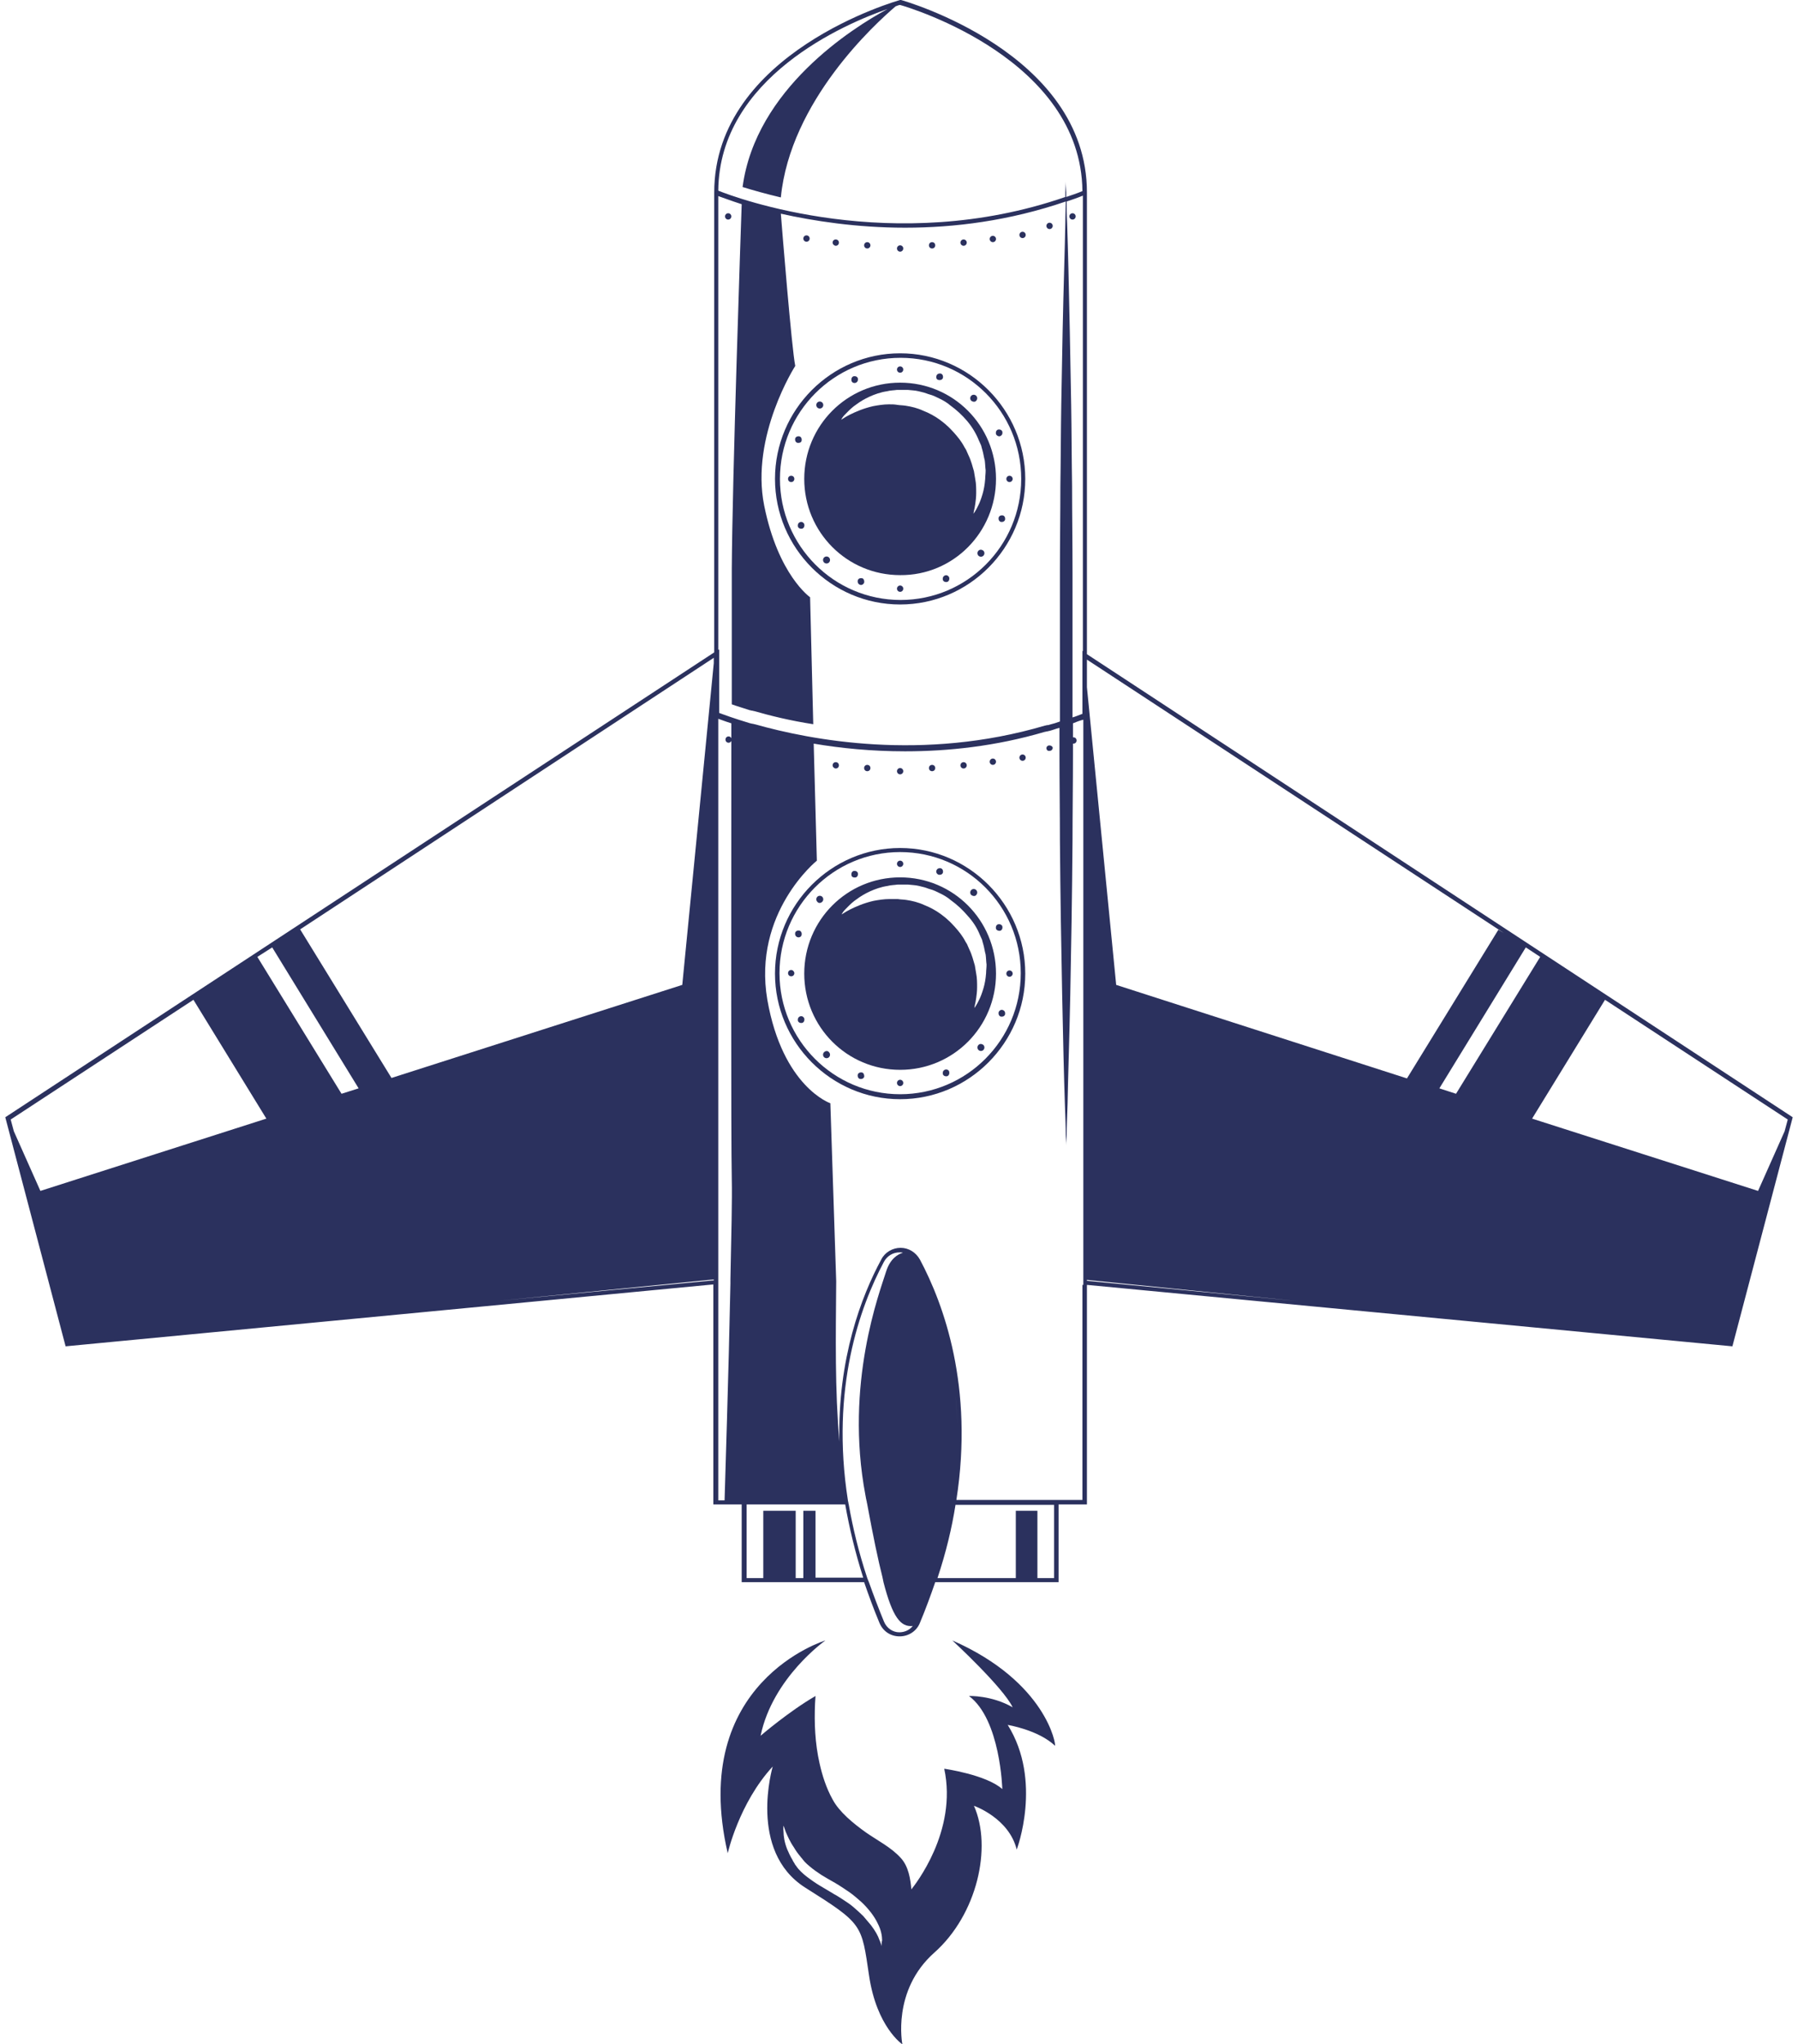 <svg width="292" height="332" viewBox="0 0 292 332" fill="none" xmlns="http://www.w3.org/2000/svg">
<path d="M176.52 106.24V31.256C176.52 8.511 146.621 0.073 146.329 0H146.256H146.183C145.89 0.073 115.992 8.511 115.992 31.256V105.947L1.078 181.298L0.859 181.444L10.654 218.643L115.846 208.591V244.323H120.451V256.942H140.335C141.066 259.07 141.87 261.271 142.82 263.546C143.405 264.94 144.648 265.747 146.11 265.747C147.572 265.747 148.887 264.866 149.399 263.546C150.349 261.271 151.154 259.07 151.885 256.942H171.914V244.323H176.52V208.665L281.346 218.643L291.141 181.444L176.52 106.24ZM176.52 208.004V207.858L210.804 211.306L176.52 208.004ZM175.789 208.665V243.589H171.914H155.32C158.171 225.246 153.274 211.82 149.399 204.556C148.741 203.382 147.572 202.648 146.256 202.648C144.94 202.648 143.697 203.382 143.113 204.556C139.896 210.499 136.022 220.624 136.314 234.124C135.583 225.54 135.729 217.249 135.802 208.078L134.852 179.17C134.852 179.17 127.103 176.529 124.618 162.368C122.206 148.208 132.659 139.77 132.659 139.77L132.147 120.767C136.46 121.501 141.504 122.015 146.987 122.015C153.931 122.015 161.68 121.208 169.648 118.86C169.794 118.86 169.867 118.786 170.014 118.786C170.16 118.786 170.233 118.713 170.379 118.713C170.964 118.566 171.476 118.346 172.06 118.199C172.06 119.593 172.06 120.987 172.06 122.455C172.06 127.297 172.133 131.993 172.133 136.542C172.207 145.713 172.353 154.224 172.499 161.561C172.645 168.898 172.791 174.988 172.938 179.243C173.011 181.371 173.084 183.059 173.084 184.232C173.157 185.406 173.157 185.993 173.157 185.993C173.157 185.993 173.157 185.406 173.23 184.232C173.23 183.059 173.303 181.444 173.376 179.243C173.449 174.988 173.669 168.898 173.815 161.561C173.961 154.224 174.107 145.713 174.18 136.542C174.18 131.993 174.253 127.224 174.253 122.455C174.253 121.868 174.253 121.281 174.253 120.767H174.327C174.619 120.767 174.838 120.547 174.838 120.254C174.838 119.96 174.619 119.74 174.327 119.74H174.253C174.253 119.006 174.253 118.199 174.253 117.466C174.765 117.246 175.35 117.025 175.935 116.879V198.099V207.711V207.931V208.298V208.665H175.789ZM171.183 256.282H168.478V245.35H164.97V256.282H152.25C153.639 252.1 154.589 248.138 155.174 244.396H171.183V256.282ZM143.551 263.326C142.674 261.198 141.87 259.07 141.139 257.016C141.066 256.869 141.066 256.796 140.993 256.649C140.919 256.502 140.919 256.429 140.846 256.282C139.457 252.1 138.507 248.138 137.849 244.396C137.849 244.249 137.776 244.176 137.776 244.029C137.776 243.882 137.703 243.809 137.703 243.662C134.852 225.467 139.677 212.187 143.551 204.923C144.063 203.969 145.013 203.382 146.11 203.382C146.256 203.382 146.475 203.382 146.621 203.455C145.817 203.676 144.575 204.409 143.917 206.464C142.893 209.765 137.118 224.733 140.554 242.855C140.627 243.149 140.627 243.369 140.7 243.589C140.7 243.736 140.773 243.809 140.773 243.956C140.773 244.103 140.846 244.176 140.846 244.323C141.797 249.459 142.601 253.347 143.332 256.209C143.332 256.355 143.405 256.429 143.405 256.576C143.405 256.722 143.478 256.796 143.478 256.942C144.94 262.592 146.256 264.279 148.23 264.059C147.718 264.72 146.914 265.086 146.037 265.086C145.013 265.086 143.99 264.426 143.551 263.326ZM132.44 256.282V245.35H130.466V256.282H129.223V245.35H123.96V256.282H121.255V244.323H137.264C137.922 248.065 138.873 252.1 140.188 256.209H132.44V256.282ZM1.736 181.811L31.415 162.368L43.257 181.665L6.56 193.404L2.248 183.719L1.736 181.811ZM144.136 1.467C138.434 4.549 122.717 14.454 120.598 30.375C122.279 30.889 124.326 31.476 126.811 32.063C128.346 16.435 142.089 3.889 145.452 1.027C145.817 0.88 146.037 0.807 146.183 0.807C148.01 1.321 175.569 9.685 175.789 31.036C174.911 31.402 174.034 31.696 173.157 31.989C173.157 31.769 173.157 31.476 173.157 31.256C173.084 30.082 173.084 29.495 173.084 29.495C173.084 29.495 173.084 30.082 173.011 31.256C173.011 31.476 173.011 31.769 173.011 31.989C145.013 41.674 119.355 32.063 116.65 30.962C116.796 12.546 137.338 3.815 144.136 1.467ZM233.757 176.749L247.793 153.857L250.132 155.398L236.462 177.629L233.757 176.749ZM243.334 150.996L228.494 175.135L181.271 159.947L176.52 111.596V107.12L244.211 151.509L243.334 150.996ZM175.789 105.726V106.167V106.607V115.925C175.204 116.145 174.692 116.365 174.18 116.512C174.18 113.577 174.18 110.642 174.18 107.634C174.18 106.9 174.18 106.24 174.18 105.506C174.18 105.36 174.18 105.213 174.18 105.066C174.18 104.919 174.18 104.773 174.18 104.626C174.18 100.737 174.18 96.849 174.18 93.033C174.18 88.191 174.107 83.495 174.107 78.946C174.034 74.397 174.034 69.922 173.961 65.74C173.888 61.558 173.815 57.596 173.742 53.927C173.595 46.59 173.449 40.5 173.303 36.245C173.23 34.851 173.23 33.75 173.23 32.723C174.107 32.43 174.984 32.136 175.862 31.769V105.726H175.789ZM116.65 105.506V31.843C117.308 32.063 118.624 32.576 120.451 33.163C120.305 37.419 118.916 77.993 118.843 92.52C118.843 95.014 118.843 99.05 118.843 104.112C118.843 104.259 118.843 104.406 118.843 104.552C118.843 104.699 118.843 104.846 118.843 104.993C118.843 107.854 118.843 111.009 118.843 114.384C119.647 114.678 120.671 114.971 121.767 115.338C121.913 115.338 121.986 115.411 122.133 115.411C122.279 115.411 122.352 115.485 122.498 115.485C125.057 116.218 128.273 117.025 132.074 117.612L131.563 96.995C131.563 96.995 126.372 93.4 124.106 82.101C121.84 70.802 129.15 59.43 129.15 59.43C128.565 56.495 127.03 37.492 126.811 34.704C132.074 35.878 139.092 36.979 146.987 36.979C154.955 36.979 163.873 35.878 173.084 32.723C173.084 33.677 173.011 34.851 173.011 36.172C172.938 40.427 172.718 46.517 172.572 53.854C172.499 57.522 172.426 61.484 172.353 65.666C172.28 69.848 172.28 74.324 172.207 78.873C172.207 83.422 172.133 88.191 172.133 92.96C172.133 96.335 172.133 99.71 172.133 103.085C172.133 103.232 172.133 103.379 172.133 103.525C172.133 103.672 172.133 103.819 172.133 103.966C172.133 105.139 172.133 106.313 172.133 107.561C172.133 110.789 172.133 113.944 172.133 117.172C171.549 117.392 171.037 117.539 170.452 117.686C170.306 117.759 170.233 117.759 170.087 117.759C169.94 117.759 169.867 117.832 169.721 117.832C149.838 123.702 131.636 120.18 122.571 117.612C122.425 117.612 122.352 117.539 122.206 117.539C122.06 117.539 121.986 117.466 121.84 117.466C119.136 116.659 117.381 115.998 116.796 115.778V106.24V105.8V105.506H116.65ZM155.174 226.64C155.32 228.108 155.393 229.649 155.467 231.189C155.393 229.722 155.32 228.181 155.174 226.64ZM115.919 107.707L110.802 159.947L63.579 175.061L48.74 150.922L47.862 151.509L115.919 106.827V107.707ZM44.207 153.857L58.243 176.749L55.465 177.629L41.795 155.398L44.207 153.857ZM115.919 207.784V207.931L81.196 211.233L115.919 207.784ZM116.65 208.591V208.225V207.858V116.732C117.089 116.879 117.82 117.172 118.77 117.466C118.77 118.273 118.77 119.08 118.77 119.887C118.697 119.74 118.551 119.593 118.331 119.593C118.039 119.593 117.82 119.813 117.82 120.107C117.82 120.4 118.039 120.621 118.331 120.621C118.551 120.621 118.697 120.474 118.77 120.327C118.77 147.547 118.697 184.159 118.843 191.496C118.916 194.724 118.77 200.814 118.624 207.711C118.624 207.858 118.624 207.931 118.624 208.078C118.624 208.225 118.624 208.298 118.624 208.445C118.331 223.045 117.747 240.874 117.673 243.662H116.65V208.591ZM285.513 193.404L248.816 181.665L260.658 162.368L290.337 181.811L289.826 183.719L285.513 193.404Z" fill="#2B315E"/>
<path d="M154.662 266.407C154.662 266.407 162.923 274.038 164.458 277.266C161.022 275.285 157.367 275.432 157.367 275.432C162.484 279.247 162.777 290.546 162.777 290.546C160.145 288.198 153.347 287.244 153.347 287.244C155.54 297.443 148.522 306.174 148.01 306.834C147.864 305.22 147.572 303.092 146.256 301.698C144.721 300.011 142.528 298.91 140.627 297.589C138.58 296.122 136.314 294.288 135.218 292.233C134.194 290.399 133.536 288.345 133.098 286.364C132.367 283.135 132.221 279.834 132.367 276.606C132.367 276.239 132.44 275.798 132.44 275.432C128.127 277.926 123.522 281.888 123.522 281.888C125.495 272.423 134.048 266.407 134.048 266.407C134.048 266.407 111.752 273.157 118.185 300.964C118.185 300.964 120.013 292.82 125.495 286.877C125.495 286.877 121.402 300.598 130.759 306.541C140.189 312.484 139.896 312.484 141.139 320.848C142.382 329.212 146.548 332 146.548 332C146.548 332 144.794 323.269 151.738 317.106C158.683 310.943 161.168 300.011 158.171 293.261C158.171 293.261 163.873 295.242 165.116 300.377C165.116 300.377 169.356 289.225 163.654 280.127C163.654 280.127 168.625 280.934 171.329 283.502C171.549 283.502 170.014 273.157 154.662 266.407ZM143.186 315.785C143.186 315.932 143.186 316.079 143.186 316.079C143.186 316.079 143.186 316.005 143.113 315.785C143.039 315.638 142.966 315.345 142.82 315.052C142.601 314.391 142.162 313.584 141.431 312.63C141.066 312.19 140.627 311.676 140.189 311.163C139.677 310.649 139.165 310.209 138.58 309.696C137.995 309.182 137.264 308.742 136.607 308.301C136.241 308.081 135.949 307.861 135.51 307.641C135.145 307.421 134.779 307.201 134.414 306.981C133.683 306.541 132.878 306.1 132.147 305.587C131.416 305.073 130.685 304.56 130.101 303.973C129.808 303.679 129.516 303.386 129.297 303.019C129.15 302.872 129.077 302.725 129.004 302.579C128.931 302.432 128.785 302.285 128.712 302.065C128.346 301.478 128.054 300.818 127.834 300.304C127.396 299.204 127.25 298.176 127.25 297.516C127.177 296.856 127.25 296.489 127.25 296.489C127.25 296.489 127.396 296.856 127.615 297.516C127.908 298.176 128.273 299.057 128.931 300.011C129.223 300.524 129.589 301.038 130.028 301.551C130.101 301.698 130.247 301.772 130.32 301.918C130.466 302.065 130.539 302.212 130.685 302.358C130.905 302.579 131.197 302.872 131.49 303.092C132.074 303.606 132.732 304.046 133.39 304.486C134.121 304.926 134.852 305.367 135.656 305.807C136.022 306.027 136.387 306.247 136.826 306.541C137.191 306.761 137.557 307.054 137.922 307.274C138.653 307.788 139.311 308.375 139.896 308.888C141.066 309.989 142.016 311.236 142.528 312.337C143.113 313.437 143.259 314.465 143.259 315.125C143.186 315.345 143.186 315.565 143.186 315.785Z" fill="#2B315E"/>
<path d="M130.978 39.253C131.27 39.253 131.49 39.033 131.49 38.739C131.49 38.446 131.27 38.226 130.978 38.226C130.685 38.226 130.466 38.446 130.466 38.739C130.466 39.033 130.685 39.253 130.978 39.253Z" fill="#2B315E"/>
<path d="M135.729 39.913C136.022 39.913 136.241 39.693 136.241 39.4C136.241 39.106 136.022 38.886 135.729 38.886C135.437 38.886 135.218 39.106 135.218 39.4C135.218 39.693 135.51 39.913 135.729 39.913Z" fill="#2B315E"/>
<path d="M140.846 40.354C141.129 40.354 141.358 40.124 141.358 39.84C141.358 39.556 141.129 39.326 140.846 39.326C140.564 39.326 140.335 39.556 140.335 39.84C140.335 40.124 140.564 40.354 140.846 40.354Z" fill="#2B315E"/>
<path d="M146.183 40.867C146.465 40.867 146.694 40.637 146.694 40.354C146.694 40.07 146.465 39.84 146.183 39.84C145.9 39.84 145.671 40.07 145.671 40.354C145.671 40.637 145.9 40.867 146.183 40.867Z" fill="#2B315E"/>
<path d="M161.241 39.326C161.524 39.326 161.753 39.096 161.753 38.813C161.753 38.529 161.524 38.299 161.241 38.299C160.959 38.299 160.73 38.529 160.73 38.813C160.73 39.096 160.959 39.326 161.241 39.326Z" fill="#2B315E"/>
<path d="M166.066 38.666C166.349 38.666 166.578 38.436 166.578 38.153C166.578 37.869 166.349 37.639 166.066 37.639C165.784 37.639 165.554 37.869 165.554 38.153C165.554 38.436 165.784 38.666 166.066 38.666Z" fill="#2B315E"/>
<path d="M170.452 37.199C170.735 37.199 170.964 36.969 170.964 36.685C170.964 36.401 170.735 36.172 170.452 36.172C170.17 36.172 169.94 36.401 169.94 36.685C169.94 36.969 170.17 37.199 170.452 37.199Z" fill="#2B315E"/>
<path d="M174.18 35.658C174.463 35.658 174.692 35.428 174.692 35.144C174.692 34.861 174.463 34.631 174.18 34.631C173.898 34.631 173.669 34.861 173.669 35.144C173.669 35.428 173.898 35.658 174.18 35.658Z" fill="#2B315E"/>
<path d="M118.258 35.658C118.541 35.658 118.77 35.428 118.77 35.144C118.77 34.861 118.541 34.631 118.258 34.631C117.976 34.631 117.747 34.861 117.747 35.144C117.747 35.428 117.976 35.658 118.258 35.658Z" fill="#2B315E"/>
<path d="M156.49 39.913C156.773 39.913 157.002 39.683 157.002 39.4C157.002 39.116 156.773 38.886 156.49 38.886C156.207 38.886 155.978 39.116 155.978 39.4C155.978 39.683 156.207 39.913 156.49 39.913Z" fill="#2B315E"/>
<path d="M151.373 40.354C151.665 40.354 151.885 40.133 151.885 39.84C151.885 39.547 151.665 39.326 151.373 39.326C151.08 39.326 150.861 39.547 150.861 39.84C150.861 40.133 151.08 40.354 151.373 40.354Z" fill="#2B315E"/>
<path d="M135.729 124.803C136.022 124.803 136.241 124.583 136.241 124.289C136.241 123.996 136.022 123.775 135.729 123.775C135.437 123.775 135.218 123.996 135.218 124.289C135.218 124.583 135.51 124.803 135.729 124.803Z" fill="#2B315E"/>
<path d="M140.846 125.243C141.139 125.243 141.358 125.023 141.358 124.729C141.358 124.436 141.139 124.216 140.846 124.216C140.554 124.216 140.335 124.436 140.335 124.729C140.335 125.023 140.554 125.243 140.846 125.243Z" fill="#2B315E"/>
<path d="M146.183 125.756C146.465 125.756 146.694 125.526 146.694 125.243C146.694 124.959 146.465 124.729 146.183 124.729C145.9 124.729 145.671 124.959 145.671 125.243C145.671 125.526 145.9 125.756 146.183 125.756Z" fill="#2B315E"/>
<path d="M161.241 124.216C161.524 124.216 161.753 123.986 161.753 123.702C161.753 123.418 161.524 123.188 161.241 123.188C160.959 123.188 160.73 123.418 160.73 123.702C160.73 123.986 160.959 124.216 161.241 124.216Z" fill="#2B315E"/>
<path d="M166.066 123.555C166.349 123.555 166.578 123.325 166.578 123.042C166.578 122.758 166.349 122.528 166.066 122.528C165.784 122.528 165.554 122.758 165.554 123.042C165.554 123.325 165.784 123.555 166.066 123.555Z" fill="#2B315E"/>
<path d="M170.452 121.061C170.379 121.061 170.379 121.061 170.306 121.061C170.087 121.134 169.94 121.281 169.94 121.501C169.94 121.721 170.087 121.941 170.306 121.941C170.379 121.941 170.379 121.941 170.452 121.941C170.745 121.941 170.964 121.721 170.964 121.428C170.964 121.281 170.745 121.061 170.452 121.061Z" fill="#2B315E"/>
<path d="M156.49 124.803C156.773 124.803 157.002 124.573 157.002 124.289C157.002 124.005 156.773 123.775 156.49 123.775C156.207 123.775 155.978 124.005 155.978 124.289C155.978 124.573 156.207 124.803 156.49 124.803Z" fill="#2B315E"/>
<path d="M151.373 125.243C151.665 125.243 151.885 125.023 151.885 124.729C151.885 124.436 151.665 124.216 151.373 124.216C151.08 124.216 150.861 124.436 150.861 124.729C150.861 125.023 151.08 125.243 151.373 125.243Z" fill="#2B315E"/>
<path d="M166.505 77.772C166.505 66.547 157.367 57.376 146.183 57.376C134.998 57.376 125.861 66.547 125.861 77.772C125.861 88.998 134.998 98.169 146.183 98.169C157.367 98.169 166.505 88.998 166.505 77.772ZM126.665 77.772C126.665 66.914 135.437 58.109 146.256 58.109C157.075 58.109 165.847 66.914 165.847 77.772C165.847 88.631 157.075 97.436 146.256 97.436C135.437 97.436 126.665 88.631 126.665 77.772Z" fill="#2B315E"/>
<path d="M161.753 77.772C161.753 69.115 154.809 62.145 146.183 62.145C137.557 62.145 130.612 69.115 130.612 77.772C130.612 86.43 137.557 93.4 146.183 93.4C154.809 93.474 161.753 86.43 161.753 77.772ZM144.355 65.666C143.478 65.666 142.601 65.813 141.797 65.96C140.188 66.327 138.873 66.914 137.995 67.354C137.557 67.574 137.191 67.794 136.972 67.941C136.753 68.088 136.607 68.161 136.607 68.161C136.607 68.161 136.68 68.014 136.826 67.794C136.972 67.574 137.264 67.28 137.63 66.914C137.995 66.547 138.434 66.106 139.092 65.666C139.677 65.226 140.408 64.786 141.212 64.419C142.016 64.052 143.039 63.685 144.063 63.539C144.575 63.392 145.232 63.392 145.671 63.319C146.256 63.319 146.841 63.319 147.425 63.319C148.01 63.392 148.595 63.392 149.18 63.539C149.472 63.612 149.765 63.685 150.057 63.759C150.349 63.832 150.642 63.979 150.934 64.052C151.519 64.199 152.104 64.492 152.689 64.786C153.274 65.079 153.785 65.373 154.297 65.813C155.32 66.547 156.271 67.427 157.075 68.381C157.879 69.335 158.537 70.435 158.975 71.536C159.122 71.829 159.195 72.049 159.341 72.343C159.414 72.636 159.487 72.93 159.56 73.15C159.706 73.664 159.779 74.251 159.926 74.764C159.999 75.278 159.999 75.865 160.072 76.378C160.072 76.892 159.999 77.332 159.999 77.772C159.926 78.726 159.779 79.533 159.56 80.267C159.341 81.001 159.122 81.588 158.902 82.028C158.464 82.982 158.098 83.422 158.098 83.422C158.098 83.422 158.098 83.275 158.171 82.982C158.244 82.688 158.317 82.321 158.391 81.808C158.464 81.294 158.537 80.707 158.537 80.047C158.537 79.386 158.537 78.579 158.391 77.846C158.317 77.406 158.244 76.965 158.171 76.525C158.025 76.085 157.952 75.718 157.806 75.278C157.66 74.838 157.513 74.397 157.294 73.957C157.221 73.737 157.075 73.517 157.002 73.297C156.929 73.077 156.782 72.857 156.636 72.636C156.198 71.756 155.54 70.949 154.882 70.215C154.516 69.848 154.224 69.481 153.785 69.115C153.42 68.748 152.981 68.454 152.616 68.161C151.812 67.574 150.861 67.06 149.911 66.694C148.961 66.253 148.01 66.033 147.06 65.886C146.621 65.813 146.037 65.813 145.671 65.74C145.232 65.666 144.867 65.666 144.355 65.666Z" fill="#2B315E"/>
<path d="M146.183 60.53C146.465 60.53 146.694 60.3 146.694 60.017C146.694 59.733 146.465 59.503 146.183 59.503C145.9 59.503 145.671 59.733 145.671 60.017C145.671 60.3 145.9 60.53 146.183 60.53Z" fill="#2B315E"/>
<path d="M163.946 78.286C164.229 78.286 164.458 78.056 164.458 77.772C164.458 77.489 164.229 77.259 163.946 77.259C163.664 77.259 163.434 77.489 163.434 77.772C163.434 78.056 163.664 78.286 163.946 78.286Z" fill="#2B315E"/>
<path d="M146.183 96.115C146.465 96.115 146.694 95.885 146.694 95.601C146.694 95.318 146.465 95.088 146.183 95.088C145.9 95.088 145.671 95.318 145.671 95.601C145.671 95.885 145.9 96.115 146.183 96.115Z" fill="#2B315E"/>
<path d="M128.492 77.259C128.2 77.259 127.981 77.479 127.981 77.772C127.981 78.066 128.2 78.286 128.492 78.286C128.785 78.286 129.004 78.066 129.004 77.772C129.004 77.479 128.785 77.259 128.492 77.259Z" fill="#2B315E"/>
<path d="M152.396 61.704C152.689 61.778 152.981 61.704 153.127 61.411C153.2 61.117 153.127 60.824 152.835 60.677C152.543 60.604 152.25 60.677 152.104 60.971C151.958 61.337 152.104 61.631 152.396 61.704Z" fill="#2B315E"/>
<path d="M162.192 84.009C162.119 84.302 162.192 84.596 162.484 84.743C162.777 84.816 163.069 84.743 163.215 84.449C163.288 84.156 163.215 83.862 162.923 83.715C162.63 83.642 162.338 83.715 162.192 84.009Z" fill="#2B315E"/>
<path d="M140.042 93.914C139.75 93.84 139.457 93.914 139.311 94.207C139.238 94.501 139.311 94.794 139.604 94.941C139.896 95.088 140.188 94.941 140.335 94.647C140.408 94.281 140.262 93.987 140.042 93.914Z" fill="#2B315E"/>
<path d="M130.174 71.609C130.247 71.316 130.174 71.022 129.881 70.876C129.589 70.802 129.296 70.876 129.15 71.169C129.077 71.463 129.15 71.756 129.443 71.903C129.735 71.976 130.101 71.903 130.174 71.609Z" fill="#2B315E"/>
<path d="M158.537 65.079C158.756 64.859 158.756 64.492 158.537 64.272C158.317 64.052 157.952 64.052 157.733 64.272C157.513 64.492 157.513 64.859 157.733 65.079C158.025 65.299 158.391 65.299 158.537 65.079Z" fill="#2B315E"/>
<path d="M158.902 89.438C158.683 89.658 158.683 90.025 158.902 90.245C159.122 90.465 159.487 90.465 159.706 90.245C159.926 90.025 159.926 89.658 159.706 89.438C159.414 89.218 159.122 89.218 158.902 89.438Z" fill="#2B315E"/>
<path d="M133.829 90.539C133.609 90.759 133.609 91.126 133.829 91.346C134.048 91.566 134.414 91.566 134.633 91.346C134.852 91.126 134.852 90.759 134.633 90.539C134.414 90.319 134.048 90.319 133.829 90.539Z" fill="#2B315E"/>
<path d="M133.536 66.18C133.756 65.96 133.756 65.593 133.536 65.373C133.317 65.153 132.952 65.153 132.732 65.373C132.513 65.593 132.513 65.96 132.732 66.18C132.952 66.4 133.317 66.4 133.536 66.18Z" fill="#2B315E"/>
<path d="M162.484 70.802C162.777 70.656 162.85 70.362 162.777 70.069C162.63 69.775 162.338 69.702 162.046 69.775C161.753 69.922 161.68 70.215 161.753 70.509C161.899 70.802 162.265 70.949 162.484 70.802Z" fill="#2B315E"/>
<path d="M153.42 93.474C153.127 93.62 153.054 93.914 153.127 94.207C153.274 94.501 153.566 94.574 153.858 94.501C154.151 94.354 154.224 94.061 154.151 93.767C154.005 93.474 153.712 93.327 153.42 93.474Z" fill="#2B315E"/>
<path d="M129.881 84.816C129.589 84.963 129.516 85.256 129.589 85.55C129.735 85.843 130.028 85.916 130.32 85.843C130.612 85.696 130.685 85.403 130.612 85.109C130.466 84.816 130.174 84.669 129.881 84.816Z" fill="#2B315E"/>
<path d="M139.019 62.145C139.311 61.998 139.384 61.704 139.311 61.411C139.165 61.117 138.873 61.044 138.58 61.117C138.288 61.264 138.215 61.558 138.288 61.851C138.361 62.145 138.726 62.291 139.019 62.145Z" fill="#2B315E"/>
<path d="M146.183 137.716C134.998 137.716 125.861 146.887 125.861 158.113C125.861 169.338 134.998 178.51 146.183 178.51C157.367 178.51 166.505 169.338 166.505 158.113C166.505 146.887 157.367 137.716 146.183 137.716ZM146.183 177.703C135.364 177.703 126.592 168.898 126.592 158.039C126.592 147.181 135.364 138.376 146.183 138.376C157.002 138.376 165.774 147.181 165.774 158.039C165.774 168.898 157.002 177.703 146.183 177.703Z" fill="#2B315E"/>
<path d="M146.183 142.485C137.557 142.485 130.612 149.455 130.612 158.113C130.612 166.77 137.557 173.741 146.183 173.741C154.809 173.741 161.753 166.77 161.753 158.113C161.753 149.455 154.809 142.485 146.183 142.485ZM159.122 151.803C159.268 152.096 159.341 152.316 159.487 152.61C159.56 152.903 159.633 153.197 159.706 153.417C159.853 153.931 159.926 154.518 160.072 155.031C160.145 155.545 160.145 156.132 160.218 156.645C160.218 157.159 160.145 157.599 160.145 158.039C160.072 158.993 159.926 159.8 159.706 160.534C159.487 161.268 159.268 161.855 159.048 162.295C158.61 163.249 158.244 163.689 158.244 163.689C158.244 163.689 158.244 163.542 158.317 163.249C158.391 162.955 158.464 162.588 158.537 162.075C158.61 161.561 158.683 160.974 158.683 160.314C158.683 159.653 158.683 158.846 158.537 158.113C158.464 157.672 158.391 157.232 158.317 156.792C158.171 156.352 158.098 155.985 157.952 155.545C157.806 155.105 157.66 154.664 157.44 154.224C157.367 154.004 157.221 153.784 157.148 153.564C157.075 153.344 156.929 153.124 156.782 152.903C156.344 152.023 155.686 151.216 155.028 150.482C154.662 150.115 154.37 149.749 153.931 149.382C153.566 149.015 153.127 148.721 152.762 148.428C151.958 147.841 151.007 147.327 150.057 146.96C149.107 146.52 148.156 146.3 147.206 146.153C146.768 146.08 146.183 146.08 145.817 146.007C145.232 146.007 144.867 146.007 144.428 146.007C143.551 146.007 142.674 146.153 141.87 146.3C140.262 146.667 138.946 147.254 138.069 147.694C137.63 147.914 137.264 148.134 137.045 148.281C136.826 148.428 136.68 148.501 136.68 148.501C136.68 148.501 136.753 148.354 136.899 148.134C137.045 147.914 137.338 147.621 137.703 147.254C138.069 146.887 138.507 146.447 139.165 146.007C139.75 145.566 140.481 145.126 141.285 144.759C142.089 144.392 143.113 144.026 144.136 143.879C144.648 143.732 145.306 143.732 145.744 143.659C146.329 143.659 146.914 143.659 147.499 143.659C148.083 143.732 148.668 143.732 149.253 143.879C149.545 143.952 149.838 144.026 150.13 144.099C150.423 144.172 150.715 144.319 151.007 144.392C151.592 144.539 152.177 144.833 152.762 145.126C153.347 145.42 153.858 145.713 154.37 146.153C155.393 146.887 156.344 147.768 157.148 148.721C158.025 149.675 158.683 150.702 159.122 151.803Z" fill="#2B315E"/>
<path d="M146.183 140.797C146.465 140.797 146.694 140.567 146.694 140.284C146.694 140 146.465 139.77 146.183 139.77C145.9 139.77 145.671 140 145.671 140.284C145.671 140.567 145.9 140.797 146.183 140.797Z" fill="#2B315E"/>
<path d="M163.946 158.626C164.229 158.626 164.458 158.396 164.458 158.113C164.458 157.829 164.229 157.599 163.946 157.599C163.664 157.599 163.434 157.829 163.434 158.113C163.434 158.396 163.664 158.626 163.946 158.626Z" fill="#2B315E"/>
<path d="M146.183 176.382C146.465 176.382 146.694 176.152 146.694 175.868C146.694 175.585 146.465 175.355 146.183 175.355C145.9 175.355 145.671 175.585 145.671 175.868C145.671 176.152 145.9 176.382 146.183 176.382Z" fill="#2B315E"/>
<path d="M128.492 157.526C128.2 157.526 127.981 157.746 127.981 158.039C127.981 158.333 128.2 158.553 128.492 158.553C128.785 158.553 129.004 158.333 129.004 158.039C129.004 157.819 128.785 157.526 128.492 157.526Z" fill="#2B315E"/>
<path d="M152.396 142.045C152.689 142.118 152.981 142.045 153.127 141.751C153.2 141.458 153.127 141.164 152.835 141.017C152.543 140.944 152.25 141.017 152.104 141.311C151.958 141.604 152.104 141.898 152.396 142.045Z" fill="#2B315E"/>
<path d="M162.192 164.349C162.119 164.643 162.192 164.936 162.484 165.083C162.777 165.156 163.069 165.083 163.215 164.789C163.288 164.496 163.215 164.202 162.923 164.056C162.63 163.909 162.338 164.056 162.192 164.349Z" fill="#2B315E"/>
<path d="M140.042 174.181C139.75 174.107 139.457 174.181 139.311 174.474C139.238 174.768 139.311 175.061 139.604 175.208C139.896 175.281 140.188 175.208 140.335 174.914C140.408 174.621 140.262 174.254 140.042 174.181Z" fill="#2B315E"/>
<path d="M130.174 151.876C130.247 151.583 130.174 151.289 129.881 151.143C129.589 151.069 129.296 151.143 129.15 151.436C129.077 151.73 129.15 152.023 129.443 152.17C129.735 152.316 130.101 152.17 130.174 151.876Z" fill="#2B315E"/>
<path d="M158.537 145.346C158.756 145.126 158.756 144.759 158.537 144.539C158.317 144.319 157.952 144.319 157.733 144.539C157.513 144.759 157.513 145.126 157.733 145.346C158.025 145.566 158.391 145.566 158.537 145.346Z" fill="#2B315E"/>
<path d="M158.902 169.705C158.683 169.925 158.683 170.292 158.902 170.512C159.122 170.732 159.487 170.732 159.706 170.512C159.926 170.292 159.926 169.925 159.706 169.705C159.414 169.485 159.122 169.485 158.902 169.705Z" fill="#2B315E"/>
<path d="M133.829 170.879C133.609 171.099 133.609 171.466 133.829 171.686C134.048 171.906 134.414 171.906 134.633 171.686C134.852 171.466 134.852 171.099 134.633 170.879C134.414 170.586 134.048 170.659 133.829 170.879Z" fill="#2B315E"/>
<path d="M133.536 146.447C133.756 146.227 133.756 145.86 133.536 145.64C133.317 145.42 132.952 145.42 132.732 145.64C132.513 145.86 132.513 146.227 132.732 146.447C132.952 146.74 133.317 146.667 133.536 146.447Z" fill="#2B315E"/>
<path d="M162.484 151.143C162.777 150.996 162.85 150.702 162.777 150.409C162.63 150.115 162.338 150.042 162.046 150.115C161.753 150.262 161.68 150.556 161.753 150.849C161.899 151.143 162.265 151.216 162.484 151.143Z" fill="#2B315E"/>
<path d="M153.42 173.741C153.127 173.887 153.054 174.181 153.127 174.474C153.274 174.768 153.566 174.841 153.858 174.768C154.151 174.621 154.224 174.328 154.151 174.034C154.078 173.741 153.712 173.594 153.42 173.741Z" fill="#2B315E"/>
<path d="M129.881 165.083C129.589 165.23 129.516 165.523 129.589 165.817C129.735 166.11 130.028 166.183 130.32 166.11C130.612 165.963 130.685 165.67 130.612 165.376C130.466 165.083 130.174 164.936 129.881 165.083Z" fill="#2B315E"/>
<path d="M139.019 142.485C139.311 142.338 139.384 142.045 139.311 141.751C139.165 141.458 138.873 141.384 138.58 141.458C138.288 141.604 138.215 141.898 138.288 142.191C138.361 142.485 138.726 142.558 139.019 142.485Z" fill="#2B315E"/>
</svg>
